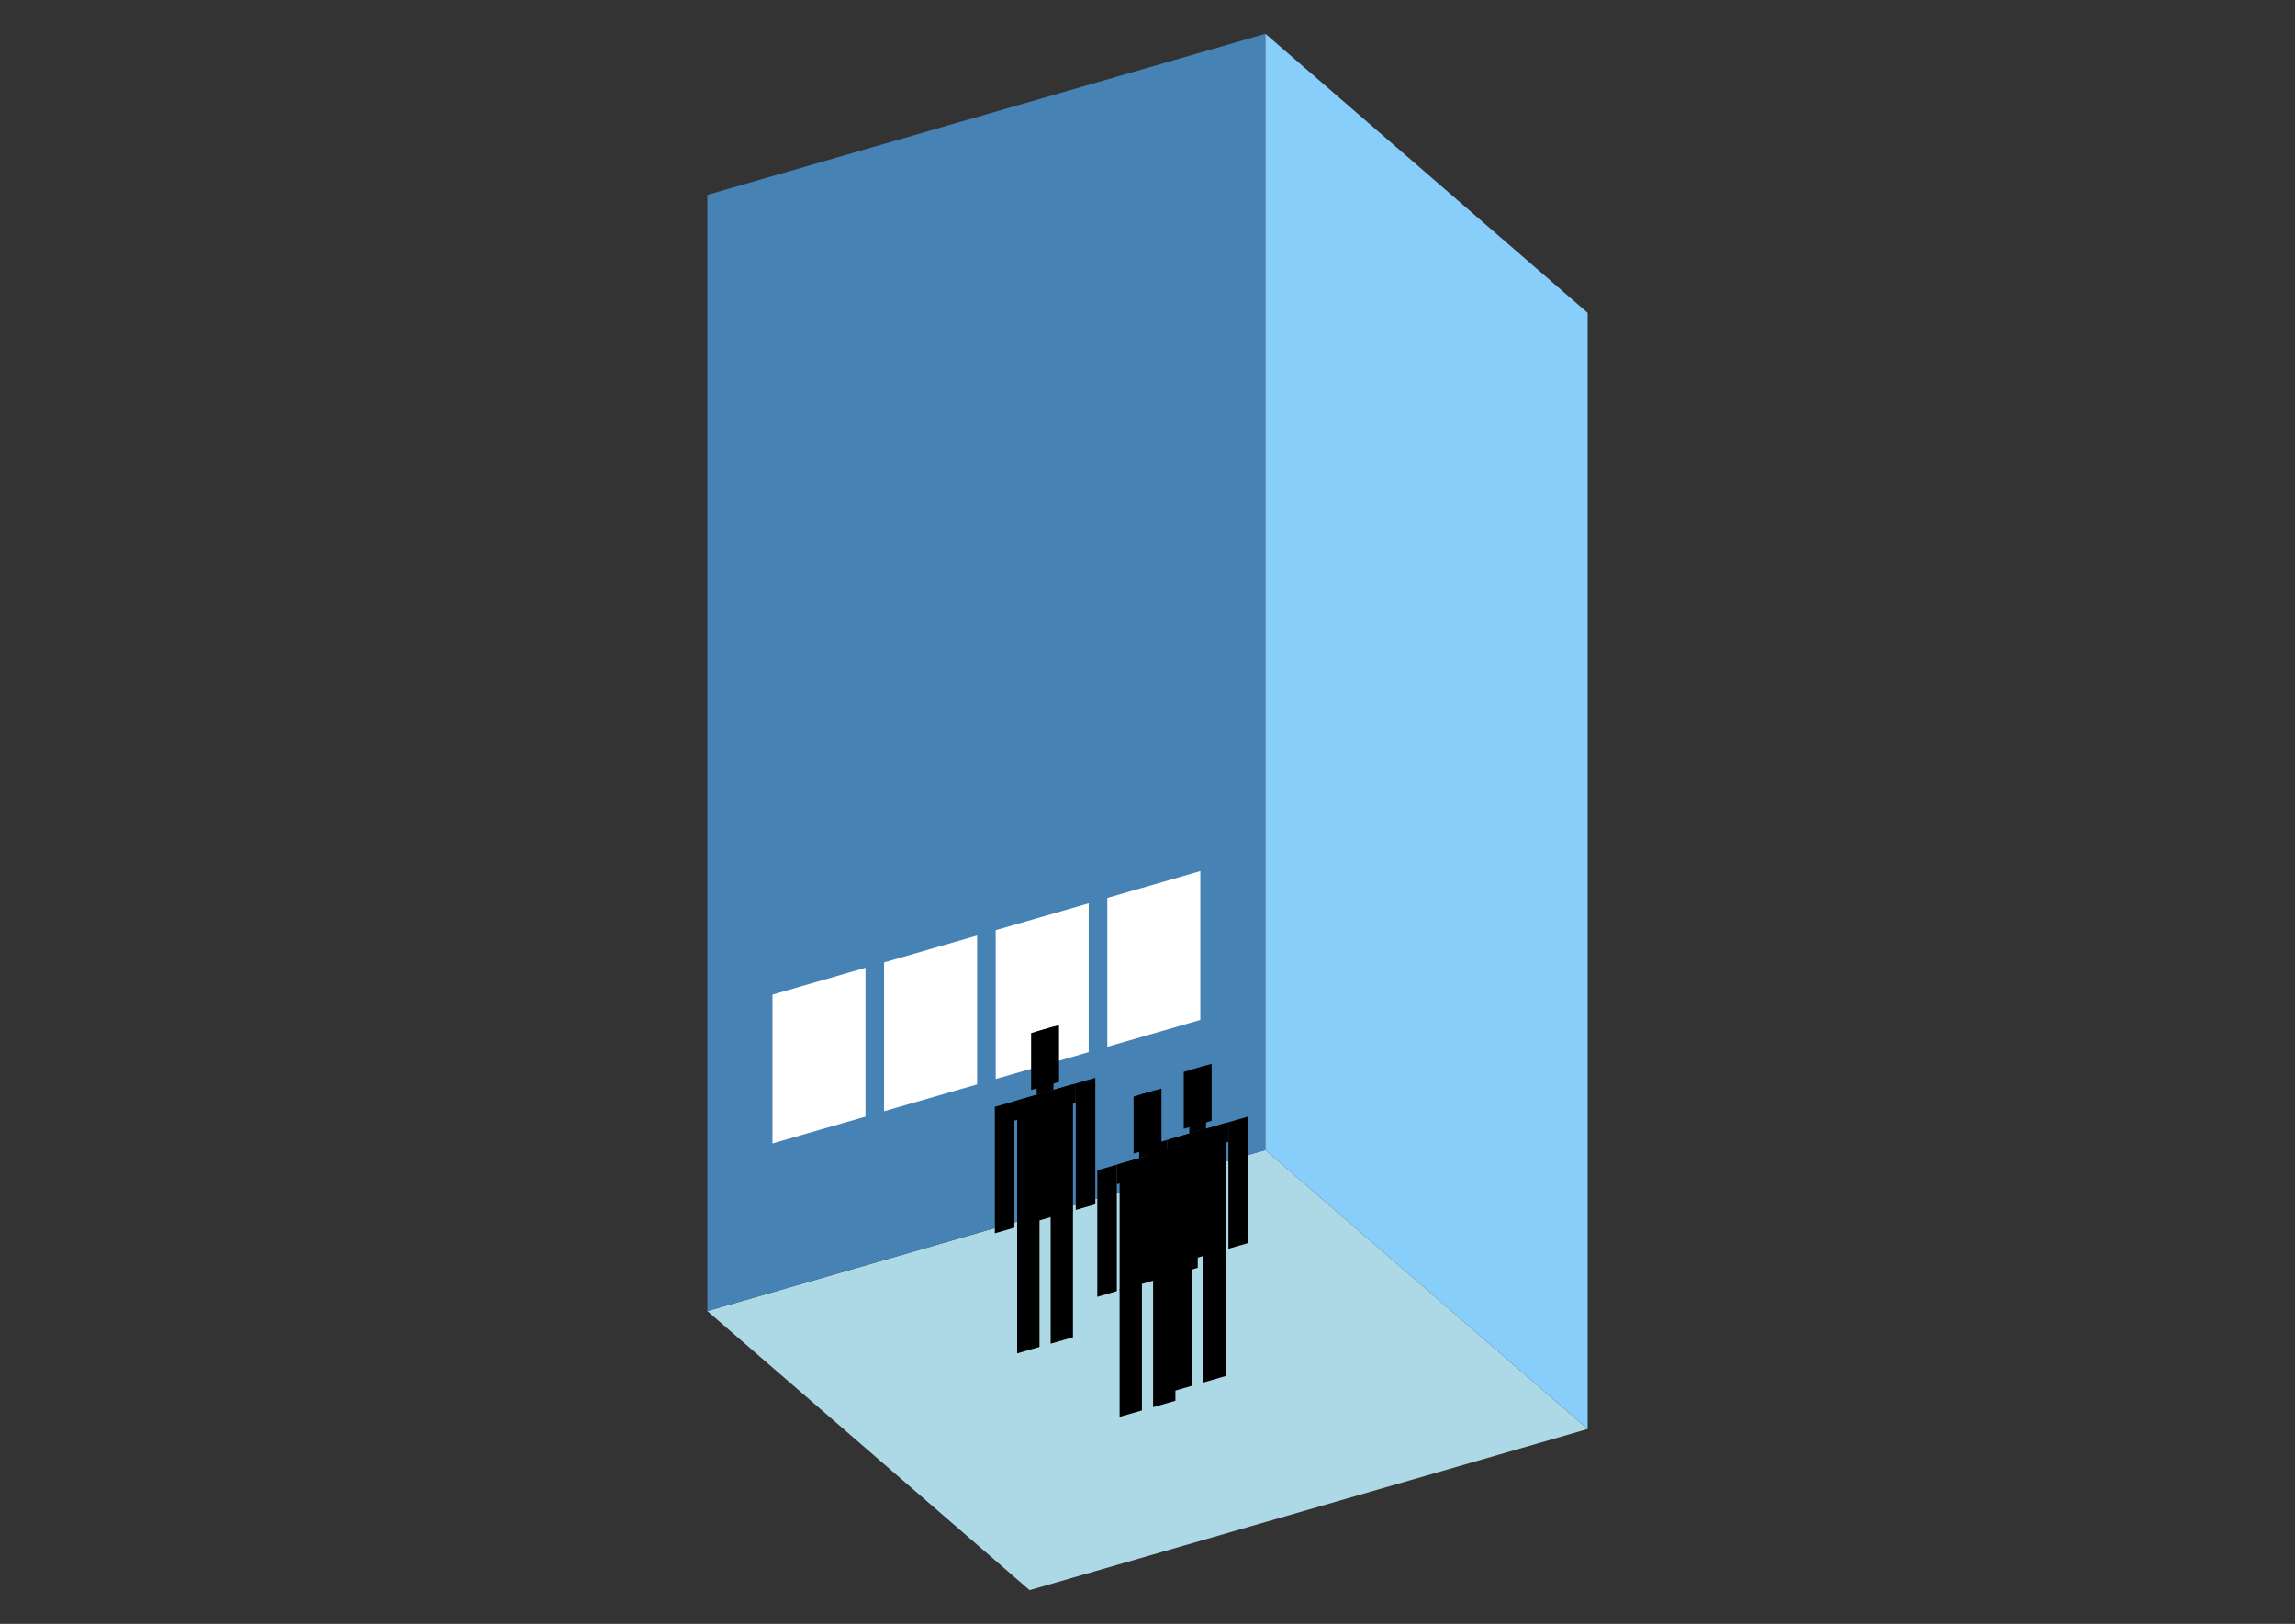 <?xml version="1.0" encoding="UTF-8"?>
<svg
  xmlns="http://www.w3.org/2000/svg"
  width="848"
  height="600"
  style="background-color:white"
>
  <rect width="100%" height="100%" fill="#333333" stroke="none"/>
  <polygon fill="lightblue" points="380.423,587.526 261.368,484.421 467.577,424.893 586.632,527.998" />
  <polygon fill="steelblue" points="261.368,484.421 261.368,72.002 467.577,12.474 467.577,424.893" />
  <polygon fill="lightskyblue" points="586.632,527.998 586.632,115.579 467.577,12.474 467.577,424.893" />
  <polygon fill="white" points="285.426,422.487 285.426,367.498 319.794,357.576 319.794,412.566" />
  <polygon fill="white" points="326.667,410.581 326.667,355.592 361.036,345.671 361.036,400.66" />
  <polygon fill="white" points="367.909,398.676 367.909,343.687 402.278,333.765 402.278,388.755" />
  <polygon fill="white" points="409.151,386.77 409.151,331.781 443.519,321.86 443.519,376.849" />
  <polygon fill="hsl(324.0,50.0%,65.632%)" points="375.839,500.046 375.839,452.837 384.088,450.456 384.088,497.664" />
  <polygon fill="hsl(324.0,50.0%,65.632%)" points="396.46,494.093 396.46,446.885 388.212,449.266 388.212,496.474" />
  <polygon fill="hsl(324.0,50.0%,65.632%)" points="367.591,455.686 367.591,408.945 374.808,406.862 374.808,453.602" />
  <polygon fill="hsl(324.0,50.0%,65.632%)" points="397.491,447.054 397.491,400.314 404.709,398.23 404.709,444.971" />
  <polygon fill="hsl(324.0,50.0%,65.632%)" points="374.808,414.079 374.808,406.862 397.491,400.314 397.491,407.531" />
  <polygon fill="hsl(324.0,50.0%,65.632%)" points="375.839,453.305 375.839,406.564 396.46,400.611 396.46,447.352" />
  <polygon fill="hsl(324.0,50.0%,65.632%)" points="380.995,402.739 380.995,381.705 391.305,378.729 391.305,399.762" />
  <polygon fill="hsl(324.0,50.0%,65.632%)" points="383.057,404.48 383.057,381.11 389.243,379.324 389.243,402.695" />
  <polygon fill="hsl(324.0,50.0%,54.496%)" points="432.24,514.38 432.24,467.172 440.488,464.791 440.488,511.999" />
  <polygon fill="hsl(324.0,50.0%,54.496%)" points="452.861,508.427 452.861,461.219 444.612,463.6 444.612,510.809" />
  <polygon fill="hsl(324.0,50.0%,54.496%)" points="423.991,470.02 423.991,423.28 431.209,421.196 431.209,467.937" />
  <polygon fill="hsl(324.0,50.0%,54.496%)" points="453.892,461.389 453.892,414.648 461.109,412.565 461.109,459.306" />
  <polygon fill="hsl(324.0,50.0%,54.496%)" points="431.209,428.414 431.209,421.196 453.892,414.648 453.892,421.866" />
  <polygon fill="hsl(324.0,50.0%,54.496%)" points="432.24,467.639 432.24,420.899 452.861,414.946 452.861,461.687" />
  <polygon fill="hsl(324.0,50.0%,54.496%)" points="437.395,417.073 437.395,396.04 447.706,393.064 447.706,414.097" />
  <polygon fill="hsl(324.0,50.0%,54.496%)" points="439.457,418.815 439.457,395.445 445.643,393.659 445.643,417.029" />
  <polygon fill="hsl(324.0,50.0%,53.125%)" points="413.696,523.504 413.696,476.295 421.945,473.914 421.945,521.123" />
  <polygon fill="hsl(324.0,50.0%,53.125%)" points="434.317,517.551 434.317,470.343 426.069,472.724 426.069,519.932" />
  <polygon fill="hsl(324.0,50.0%,53.125%)" points="405.448,479.144 405.448,432.403 412.665,430.32 412.665,477.06" />
  <polygon fill="hsl(324.0,50.0%,53.125%)" points="435.348,470.512 435.348,423.772 442.566,421.688 442.566,468.429" />
  <polygon fill="hsl(324.0,50.0%,53.125%)" points="412.665,437.537 412.665,430.32 435.348,423.772 435.348,430.989" />
  <polygon fill="hsl(324.0,50.0%,53.125%)" points="413.696,476.763 413.696,430.022 434.317,424.069 434.317,470.81" />
  <polygon fill="hsl(324.0,50.0%,53.125%)" points="418.852,426.197 418.852,405.163 429.162,402.187 429.162,423.22" />
  <polygon fill="hsl(324.0,50.0%,53.125%)" points="420.914,427.939 420.914,404.568 427.1,402.782 427.1,426.153" />
</svg>
